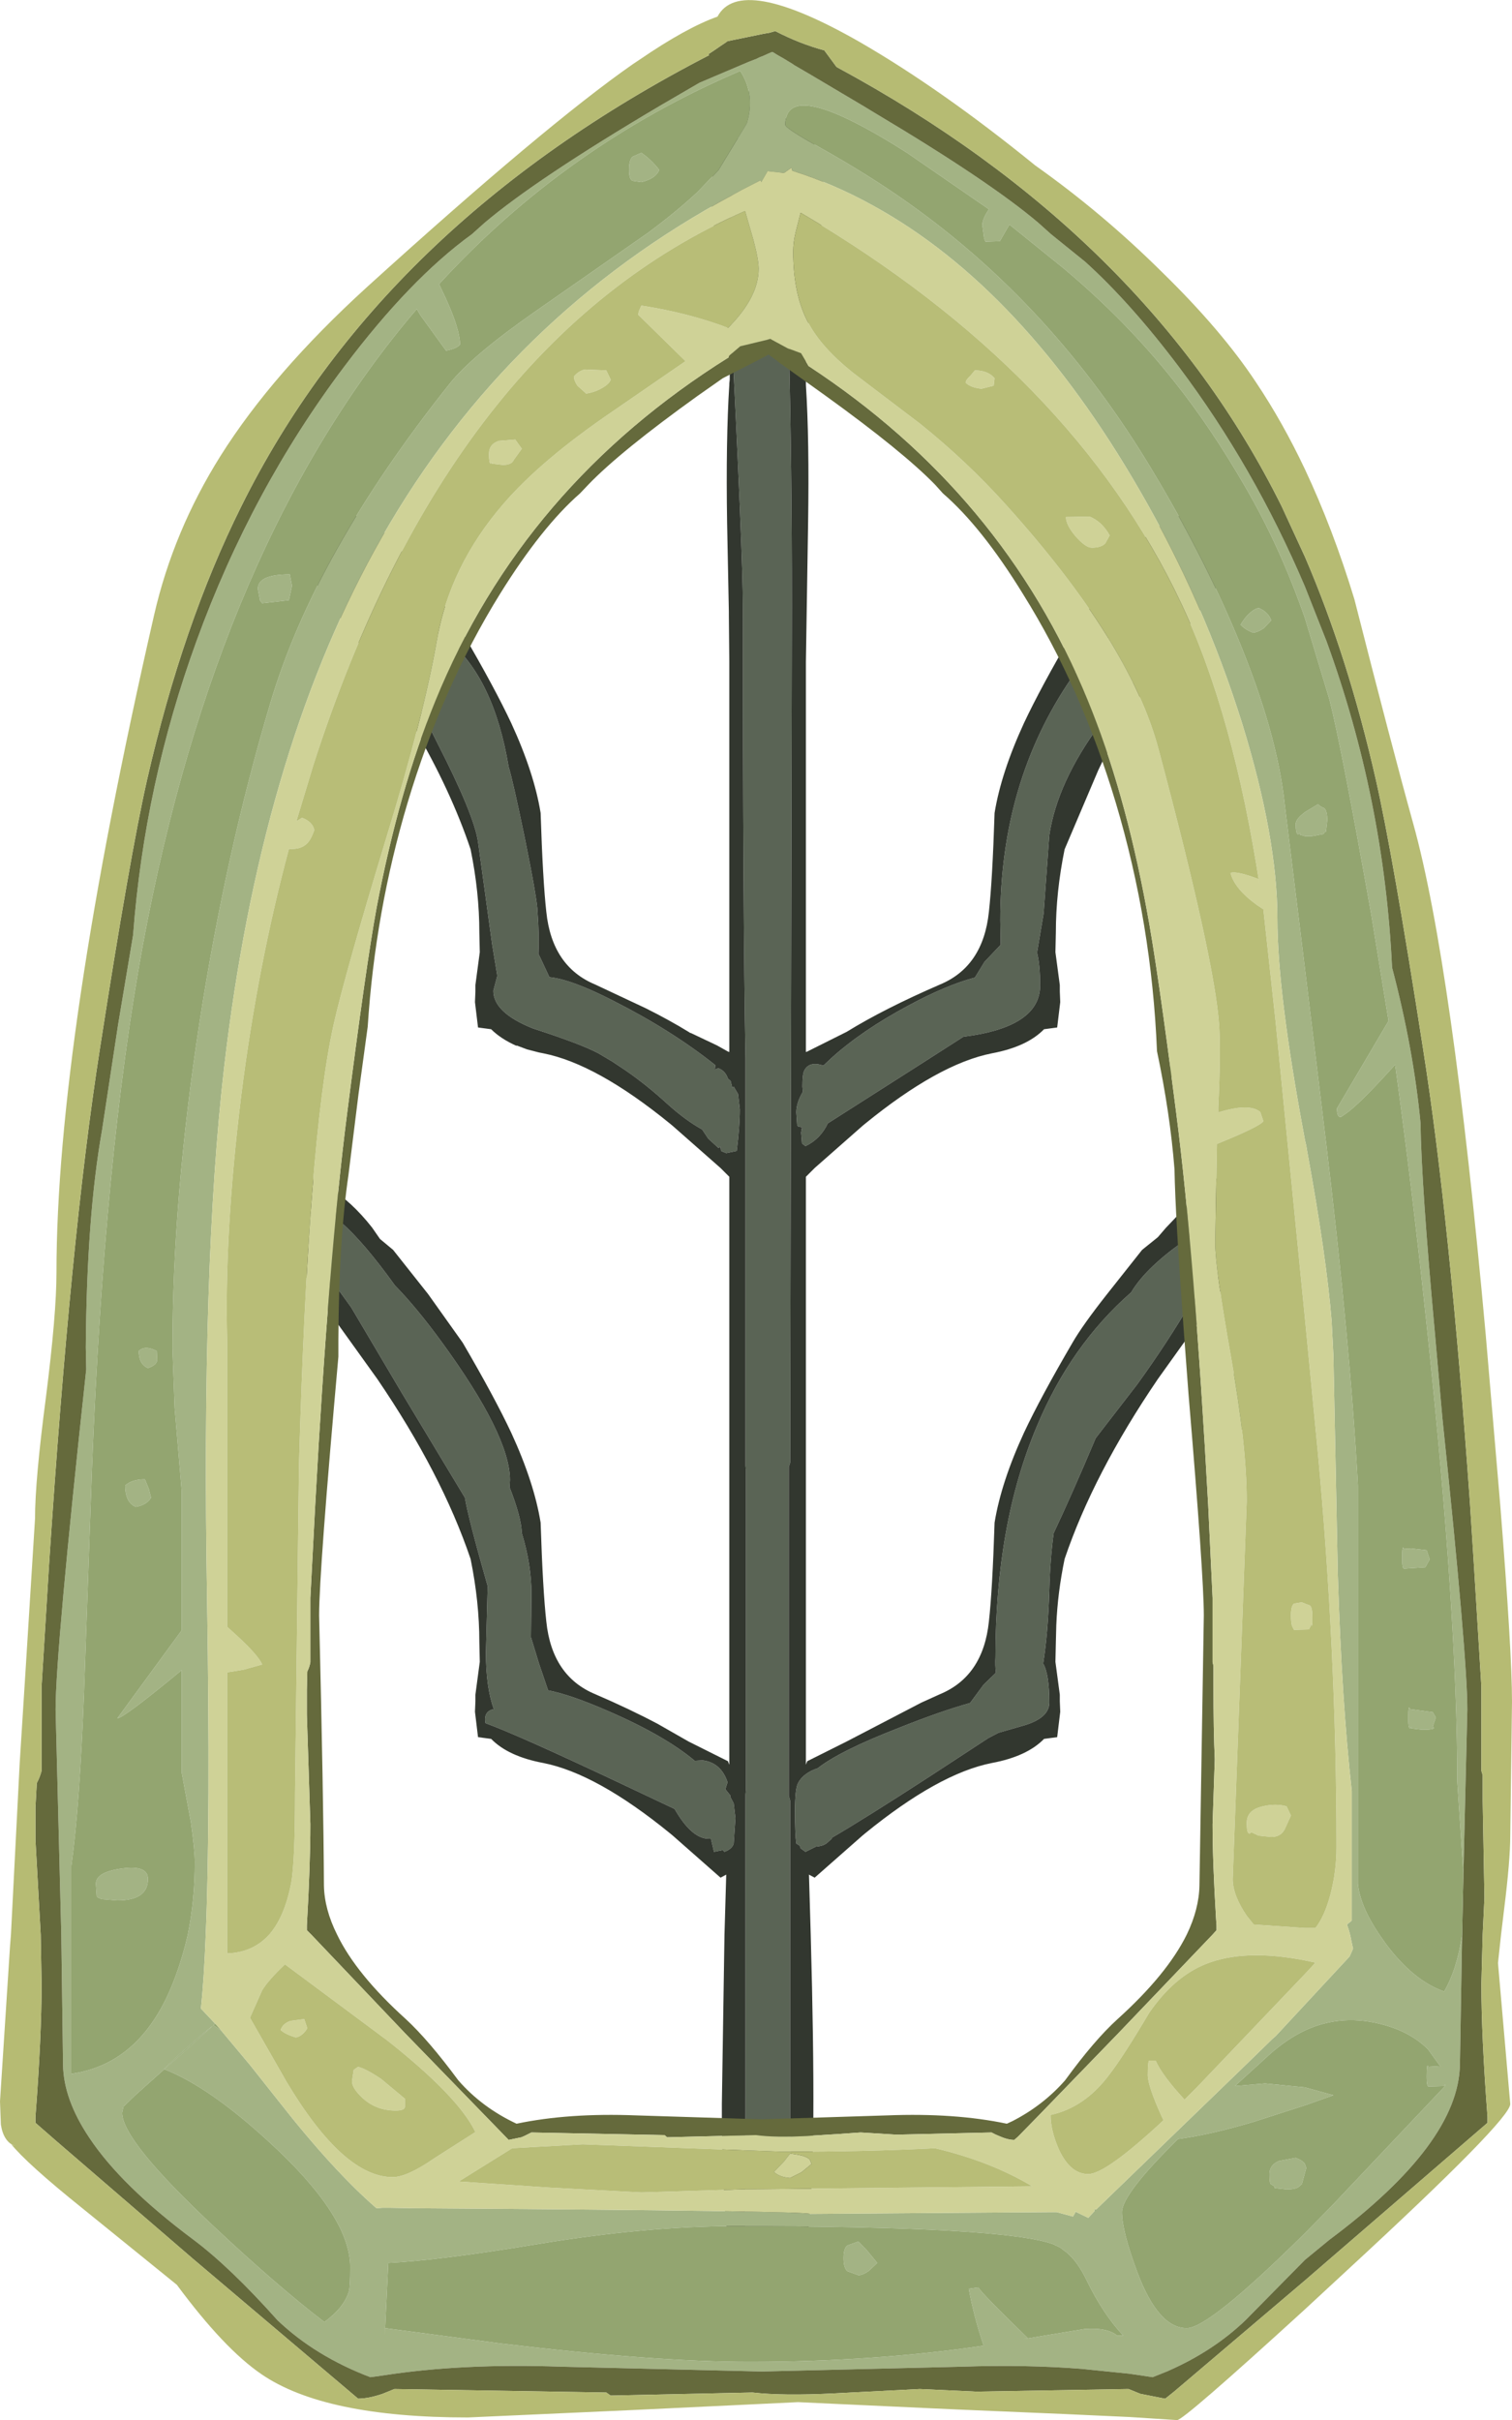 <?xml version="1.0" encoding="UTF-8" standalone="no"?>
<svg xmlns:ffdec="https://www.free-decompiler.com/flash" xmlns:xlink="http://www.w3.org/1999/xlink" ffdec:objectType="shape" height="276.4px" width="172.7px" xmlns="http://www.w3.org/2000/svg">
  <g transform="matrix(1.0, 0.0, 0.0, 1.0, 86.95, 273.95)">
    <path d="M-2.35 -260.0 Q-1.3 -265.45 0.7 -266.85 1.3 -264.95 1.75 -260.7 2.7 -252.25 3.15 -234.55 3.5 -220.85 3.5 -204.75 L3.3 -106.9 3.15 -106.4 3.15 -68.85 3.3 -68.3 3.3 -18.1 2.7 -15.2 Q2.25 -13.7 0.7 -13.7 -1.8 -13.7 -1.8 -17.75 L-1.8 -69.0 -1.75 -69.55 -1.75 -106.05 -1.8 -106.55 -1.8 -153.0 Q-2.1 -170.0 -2.1 -204.65 -2.1 -210.65 -3.5 -238.3 -3.75 -252.75 -2.35 -260.0 M53.95 -134.9 Q54.25 -134.6 54.25 -133.7 L55.1 -134.05 55.3 -133.7 55.45 -132.45 Q55.45 -132.0 54.0 -130.35 L53.3 -129.65 49.1 -125.25 Q46.45 -120.7 42.95 -115.85 L38.2 -109.7 Q35.5 -103.3 33.4 -98.85 33.0 -95.95 32.9 -92.2 32.75 -87.4 32.2 -83.95 32.9 -82.75 32.9 -79.5 32.9 -77.65 29.7 -76.8 L27.1 -76.05 25.95 -75.45 19.3 -71.1 Q11.9 -66.3 8.05 -64.05 L8.05 -63.95 7.55 -63.5 Q7.1 -63.1 6.25 -63.05 L5.05 -62.45 4.5 -62.85 4.4 -63.15 4.0 -63.4 Q3.85 -64.45 3.85 -67.1 3.85 -69.65 4.2 -70.3 4.8 -71.45 6.45 -72.0 9.0 -74.0 15.7 -76.6 20.45 -78.5 23.85 -79.45 L25.4 -81.55 26.8 -82.9 Q26.7 -83.75 26.75 -84.7 26.75 -99.9 31.5 -111.1 35.35 -120.3 42.25 -126.35 43.2 -127.95 45.0 -129.6 46.95 -131.4 49.5 -133.0 51.5 -134.75 52.85 -135.25 L53.85 -134.95 53.95 -134.9 M-52.1 -131.9 L-52.55 -132.65 -52.5 -133.65 -52.25 -133.9 -52.2 -134.05 -51.8 -134.0 Q-51.55 -137.45 -48.0 -134.35 -45.4 -132.1 -41.85 -127.15 -39.4 -124.65 -36.55 -120.75 -28.7 -110.0 -28.7 -104.9 L-28.75 -104.1 Q-27.4 -100.65 -27.35 -98.85 -26.25 -95.25 -26.25 -91.95 L-26.3 -86.95 -25.4 -84.0 -24.35 -80.9 Q-21.8 -80.4 -17.65 -78.6 -11.05 -75.75 -7.6 -72.85 L-6.7 -72.9 Q-4.6 -72.65 -3.85 -70.4 L-4.1 -69.6 -3.5 -68.85 -3.55 -68.75 -3.15 -68.0 -2.95 -66.3 -3.15 -63.4 Q-3.3 -62.8 -4.2 -62.45 L-4.4 -62.65 -5.4 -62.45 -5.75 -63.95 -6.0 -63.95 Q-7.95 -63.95 -9.9 -67.35 L-16.35 -70.4 Q-27.8 -75.8 -31.5 -77.15 -31.75 -78.5 -30.55 -78.75 -31.45 -81.25 -31.45 -85.2 L-31.25 -92.8 Q-33.45 -100.5 -33.85 -102.9 L-41.05 -114.85 -46.85 -124.65 -52.1 -131.9 M32.9 -178.55 L32.25 -169.6 31.5 -165.15 Q31.85 -163.75 31.85 -161.4 31.85 -156.65 23.15 -155.55 L23.1 -155.55 18.5 -152.6 7.6 -145.65 Q6.75 -143.85 5.05 -143.05 L4.65 -143.35 4.55 -144.6 4.65 -145.2 4.2 -145.3 4.1 -145.45 4.0 -146.9 Q4.0 -148.0 4.75 -149.25 L4.7 -149.85 Q4.7 -151.25 4.9 -151.65 5.45 -152.8 7.1 -152.25 L8.0 -153.1 Q11.55 -156.3 16.8 -159.1 21.15 -161.45 24.4 -162.3 L25.5 -164.1 27.35 -166.05 27.3 -168.85 Q27.3 -184.6 35.4 -196.45 38.55 -201.1 40.95 -201.6 43.45 -202.1 43.45 -197.4 L38.7 -191.25 Q33.8 -184.6 32.9 -178.55 M-35.85 -200.9 Q-30.55 -196.55 -28.85 -186.35 -28.4 -184.95 -27.0 -178.2 -25.55 -171.05 -25.55 -169.75 -25.35 -167.15 -25.45 -165.0 L-25.25 -164.6 -24.2 -162.35 Q-21.65 -162.1 -16.8 -159.6 -10.2 -156.25 -5.25 -152.3 L-5.3 -151.8 -4.9 -151.95 Q-4.1 -151.65 -3.8 -150.75 L-3.5 -150.5 -3.3 -149.7 -3.15 -149.85 -2.65 -149.0 -2.45 -147.25 Q-2.45 -145.3 -2.8 -142.5 L-4.0 -142.25 -4.6 -142.5 -4.65 -142.95 -4.9 -142.85 -6.05 -143.9 -6.75 -144.95 Q-8.65 -146.0 -10.7 -147.85 -13.1 -150.05 -15.5 -151.7 L-17.0 -152.7 -18.6 -153.65 Q-20.55 -154.7 -26.1 -156.5 -30.6 -158.3 -30.6 -160.8 L-30.15 -162.5 -30.75 -166.15 -32.35 -177.8 Q-32.8 -180.9 -37.0 -189.1 L-41.1 -197.3 Q-41.1 -200.95 -39.5 -201.85 -38.05 -202.65 -35.85 -200.9" fill="#5a6455" fill-rule="evenodd" stroke="none"/>
    <path d="M1.75 -260.7 L2.95 -260.4 Q7.75 -258.7 7.05 -249.2 5.35 -238.8 5.1 -233.3 L5.1 -230.0 Q5.5 -223.7 5.35 -214.2 L5.1 -198.35 5.1 -153.8 5.25 -153.85 9.75 -156.1 Q14.05 -158.75 20.4 -161.5 25.35 -163.55 26.0 -169.8 26.4 -173.35 26.65 -181.1 27.4 -185.7 30.0 -191.35 31.9 -195.4 35.55 -201.65 L36.9 -203.7 39.5 -207.2 43.5 -212.25 Q48.25 -216.55 51.45 -215.0 54.0 -213.75 54.0 -210.7 54.0 -209.65 51.4 -206.0 L45.3 -197.5 Q41.75 -192.3 39.2 -187.35 L39.15 -187.35 38.5 -186.0 34.65 -176.95 Q33.65 -172.05 33.65 -167.45 L33.6 -165.2 34.1 -161.45 34.1 -160.7 34.15 -159.5 33.8 -156.6 32.3 -156.4 Q30.35 -154.4 26.35 -153.65 20.25 -152.45 11.85 -145.6 L11.55 -145.35 6.1 -140.55 5.1 -139.55 5.1 -72.4 5.25 -72.8 9.75 -75.05 18.3 -79.5 20.4 -80.45 Q25.35 -82.5 26.0 -88.75 26.4 -92.3 26.65 -100.05 27.4 -104.65 30.0 -110.3 31.9 -114.35 35.55 -120.6 36.7 -122.6 39.5 -126.15 L43.5 -131.2 45.3 -132.65 46.2 -133.7 49.05 -136.7 Q53.0 -140.65 55.1 -140.85 L55.45 -140.65 Q55.8 -140.5 55.8 -139.45 L55.25 -138.55 55.3 -137.9 Q55.3 -136.6 53.95 -134.9 L53.85 -134.95 52.85 -135.25 Q51.5 -134.75 49.5 -133.0 46.95 -131.4 45.0 -129.6 43.2 -127.95 42.25 -126.35 35.35 -120.3 31.5 -111.1 26.75 -99.9 26.75 -84.7 26.7 -83.75 26.8 -82.9 L25.4 -81.55 23.85 -79.45 Q20.45 -78.5 15.7 -76.6 9.0 -74.0 6.45 -72.0 4.8 -71.45 4.2 -70.3 3.85 -69.65 3.85 -67.1 3.85 -64.45 4.0 -63.4 L4.4 -63.15 4.5 -62.85 5.05 -62.45 6.25 -63.05 Q7.1 -63.1 7.55 -63.5 L8.05 -63.95 8.05 -64.05 Q11.9 -66.3 19.3 -71.1 L25.95 -75.45 27.1 -76.05 29.7 -76.8 Q32.9 -77.65 32.9 -79.5 32.9 -82.75 32.2 -83.95 32.75 -87.4 32.9 -92.2 33.0 -95.95 33.4 -98.85 35.5 -103.3 38.2 -109.7 L42.95 -115.85 Q46.45 -120.7 49.1 -125.25 L53.3 -129.65 54.0 -130.35 54.0 -129.65 Q54.0 -128.6 51.4 -124.95 L50.45 -123.65 45.3 -116.45 Q37.95 -105.65 34.65 -95.9 33.85 -92.05 33.7 -88.35 L33.65 -86.4 33.6 -84.15 34.1 -80.4 34.1 -79.65 34.15 -78.45 33.8 -75.55 32.3 -75.35 Q30.35 -73.35 26.35 -72.6 20.25 -71.4 11.85 -64.55 L11.55 -64.3 6.1 -59.5 5.45 -59.85 5.65 -53.0 Q6.0 -40.35 5.95 -32.15 L5.95 -31.5 5.85 -26.55 Q5.2 -8.05 1.0 -7.5 L0.7 -7.5 Q-4.35 -7.5 -4.5 -32.15 L-4.5 -33.65 -4.2 -53.0 -4.0 -59.85 -4.65 -59.5 -10.1 -64.3 -10.4 -64.55 Q-18.8 -71.4 -24.9 -72.6 -28.9 -73.35 -30.85 -75.35 L-32.35 -75.55 -32.7 -78.45 -32.65 -79.65 -32.65 -80.4 -32.15 -84.15 -32.2 -86.4 Q-32.2 -91.0 -33.2 -95.9 -36.5 -105.65 -43.85 -116.45 L-49.95 -124.95 -50.45 -125.7 Q-52.55 -128.7 -52.55 -129.65 -52.55 -130.95 -52.1 -131.9 L-46.85 -124.65 -41.05 -114.85 -33.85 -102.9 Q-33.45 -100.5 -31.25 -92.8 L-31.45 -85.2 Q-31.45 -81.25 -30.55 -78.75 -31.75 -78.5 -31.5 -77.15 -27.8 -75.8 -16.35 -70.4 L-9.9 -67.35 Q-7.95 -63.95 -6.0 -63.95 L-5.75 -63.95 -5.4 -62.45 -4.4 -62.65 -4.2 -62.45 Q-3.3 -62.8 -3.15 -63.4 L-2.95 -66.3 -3.15 -68.0 -3.55 -68.75 -3.5 -68.85 -4.1 -69.6 -3.85 -70.4 Q-4.6 -72.65 -6.7 -72.9 L-7.6 -72.85 Q-11.05 -75.75 -17.65 -78.6 -21.8 -80.4 -24.35 -80.9 L-25.4 -84.0 -26.3 -86.95 -26.25 -91.95 Q-26.25 -95.25 -27.35 -98.85 -27.4 -100.65 -28.75 -104.1 L-28.7 -104.9 Q-28.7 -110.0 -36.55 -120.75 -39.4 -124.65 -41.85 -127.15 -45.4 -132.1 -48.0 -134.35 -51.55 -137.45 -51.8 -134.0 L-52.2 -134.05 -52.25 -133.9 Q-54.75 -137.05 -55.65 -139.35 L-53.85 -138.8 -53.6 -140.15 Q-51.45 -139.65 -49.5 -138.4 -46.8 -136.75 -44.45 -133.75 L-43.55 -132.45 -42.05 -131.2 -38.05 -126.15 -34.1 -120.6 Q-30.45 -114.35 -28.55 -110.3 -25.95 -104.65 -25.2 -100.05 -24.95 -92.3 -24.55 -88.75 -23.9 -82.5 -18.95 -80.45 -15.0 -78.75 -11.8 -77.05 L-8.3 -75.05 -3.8 -72.8 -3.75 -72.65 -3.65 -72.4 -3.65 -139.55 -4.65 -140.55 -10.1 -145.35 -10.4 -145.6 Q-18.8 -152.45 -24.9 -153.65 L-25.15 -153.7 -25.4 -153.75 -26.75 -154.1 -27.95 -154.55 -27.95 -154.5 Q-29.75 -155.3 -30.85 -156.4 L-32.35 -156.6 -32.7 -159.5 -32.65 -160.7 -32.65 -161.45 -32.15 -165.2 -32.2 -167.45 Q-32.2 -172.05 -33.2 -176.95 -35.45 -183.65 -39.65 -190.85 L-43.85 -197.5 -49.95 -206.0 Q-52.55 -209.65 -52.55 -210.7 -52.55 -213.75 -50.0 -215.0 -46.8 -216.55 -42.05 -212.25 L-38.05 -207.2 Q-35.7 -204.25 -34.5 -202.35 L-34.1 -201.65 Q-30.45 -195.4 -28.55 -191.35 -25.95 -185.7 -25.2 -181.1 -24.95 -173.35 -24.55 -169.8 -23.9 -163.55 -18.95 -161.5 L-13.2 -158.8 Q-10.5 -157.45 -8.3 -156.1 L-8.15 -156.0 -8.0 -155.95 -5.05 -154.55 -3.8 -153.85 -3.65 -153.8 -3.65 -198.35 -3.7 -203.75 -3.7 -204.1 -3.9 -214.2 Q-4.05 -223.7 -3.65 -230.0 L-3.65 -230.15 -3.6 -230.6 -3.6 -232.1 -3.6 -232.15 Q-3.7 -237.7 -5.6 -249.2 -6.25 -257.8 -2.35 -260.0 -3.75 -252.75 -3.5 -238.3 -2.1 -210.65 -2.1 -204.65 -2.1 -170.0 -1.8 -153.0 L-1.8 -106.55 -1.75 -106.05 -1.75 -69.55 -1.8 -69.0 -1.8 -17.75 Q-1.8 -13.7 0.7 -13.7 2.25 -13.7 2.7 -15.2 L3.3 -18.1 3.3 -68.3 3.15 -68.85 3.15 -106.4 3.3 -106.9 3.5 -204.75 Q3.5 -220.85 3.15 -234.55 2.7 -252.25 1.75 -260.7 M32.9 -178.55 Q33.8 -184.6 38.7 -191.25 L43.45 -197.4 Q43.45 -202.1 40.95 -201.6 38.55 -201.1 35.4 -196.45 27.3 -184.6 27.3 -168.85 L27.35 -166.05 25.5 -164.1 24.4 -162.3 Q21.15 -161.45 16.8 -159.1 11.55 -156.3 8.0 -153.1 L7.1 -152.25 Q5.45 -152.8 4.9 -151.65 4.7 -151.25 4.7 -149.85 L4.75 -149.25 Q4.0 -148.0 4.0 -146.9 L4.1 -145.45 4.2 -145.3 4.65 -145.2 4.55 -144.6 4.65 -143.35 5.05 -143.05 Q6.75 -143.85 7.6 -145.65 L18.5 -152.6 23.1 -155.55 23.15 -155.55 Q31.85 -156.65 31.85 -161.4 31.85 -163.75 31.5 -165.15 L32.25 -169.6 32.9 -178.55 M-35.85 -200.9 Q-38.05 -202.65 -39.5 -201.85 -41.1 -200.95 -41.1 -197.3 L-37.0 -189.1 Q-32.8 -180.9 -32.35 -177.8 L-30.75 -166.15 -30.15 -162.5 -30.6 -160.8 Q-30.6 -158.3 -26.1 -156.5 -20.55 -154.7 -18.6 -153.65 L-17.0 -152.7 -15.5 -151.7 Q-13.1 -150.05 -10.7 -147.85 -8.65 -146.0 -6.75 -144.95 L-6.05 -143.9 -4.9 -142.85 -4.65 -142.95 -4.6 -142.5 -4.0 -142.25 -2.8 -142.5 Q-2.45 -145.3 -2.45 -147.25 L-2.65 -149.0 -3.15 -149.85 -3.3 -149.7 -3.5 -150.5 -3.8 -150.75 Q-4.1 -151.65 -4.9 -151.95 L-5.3 -151.8 -5.25 -152.3 Q-10.2 -156.25 -16.8 -159.6 -21.65 -162.1 -24.2 -162.35 L-25.25 -164.6 -25.45 -165.0 Q-25.35 -167.15 -25.55 -169.75 -25.55 -171.05 -27.0 -178.2 -28.4 -184.95 -28.85 -186.35 -30.55 -196.55 -35.85 -200.9" fill="#32372f" fill-rule="evenodd" stroke="none"/>
    <path d="M47.0 -160.45 L48.45 -151.1 47.1 -150.95 46.7 -150.9 46.7 -158.9 47.0 -160.45 M54.15 -110.15 Q53.15 -111.5 51.45 -112.35 53.0 -115.45 55.85 -120.2 56.5 -118.15 56.5 -114.95 56.5 -112.8 56.3 -112.3 55.85 -111.25 54.15 -110.15" fill="#658161" fill-rule="evenodd" stroke="none"/>
    <path d="M80.05 -53.0 L79.85 -40.9 79.8 -38.15 Q79.65 -29.15 64.9 -18.15 L62.1 -15.85 55.3 -8.95 Q51.65 -5.45 46.55 -3.2 L46.45 -3.15 46.2 -3.05 44.7 -2.45 43.05 -2.7 42.0 -2.85 36.6 -3.4 Q30.25 -3.9 22.9 -3.65 L0.05 -3.1 -22.85 -3.65 Q-34.25 -4.05 -43.2 -2.65 L-44.65 -2.45 Q-50.95 -4.85 -55.25 -8.95 -60.65 -15.0 -64.85 -18.15 -73.1 -24.3 -76.75 -29.8 -79.7 -34.2 -79.75 -38.15 L-79.95 -53.0 -80.6 -78.7 Q-80.6 -85.3 -77.1 -117.55 L-77.15 -120.05 Q-77.05 -135.0 -75.3 -144.85 L-73.45 -157.0 -71.75 -167.15 Q-70.45 -184.4 -64.5 -200.75 -58.2 -218.05 -47.65 -232.05 -40.1 -242.1 -33.05 -247.2 L-31.6 -248.5 Q-25.7 -253.5 -11.6 -261.85 L-7.05 -264.5 -1.4 -266.9 -0.5 -267.25 Q-0.25 -267.4 0.05 -267.5 L0.3 -267.6 0.85 -267.85 1.2 -268.0 1.3 -268.0 1.4 -267.95 Q1.85 -267.65 2.5 -267.3 L3.65 -266.6 3.7 -266.55 5.75 -265.35 11.65 -261.85 13.05 -261.0 Q26.05 -253.25 31.65 -248.5 L33.1 -247.2 37.0 -244.05 Q42.2 -239.35 47.7 -232.05 56.3 -220.6 62.1 -206.95 L64.55 -200.75 Q71.15 -182.65 72.05 -163.45 74.5 -154.15 75.3 -145.7 75.4 -138.55 76.95 -121.65 L77.8 -112.0 Q80.65 -84.7 80.65 -78.7 L80.2 -60.0 79.5 -70.45 Q79.5 -89.65 76.1 -121.7 74.3 -138.7 72.4 -152.35 68.25 -147.75 66.75 -146.75 L66.25 -146.4 Q65.75 -146.25 65.75 -147.35 L71.65 -157.35 69.7 -169.35 Q66.3 -188.55 64.9 -194.05 L62.1 -203.35 Q59.25 -211.55 55.25 -218.4 51.35 -225.15 47.2 -230.35 41.75 -237.25 34.6 -243.25 L28.35 -248.3 28.2 -248.05 27.25 -246.4 25.6 -246.35 25.45 -246.75 25.25 -248.25 Q25.25 -248.7 25.6 -249.4 L26.0 -250.05 16.65 -256.5 Q2.75 -265.35 2.75 -259.7 2.75 -259.3 6.7 -257.1 12.4 -253.9 16.75 -250.8 33.3 -239.1 44.5 -220.5 50.45 -210.65 54.4 -201.15 58.95 -190.2 59.8 -182.0 L62.1 -163.3 64.55 -143.15 Q67.3 -120.1 68.15 -104.3 L68.15 -58.8 Q68.4 -56.25 70.6 -53.0 L71.3 -52.0 Q74.45 -47.75 78.0 -46.5 79.5 -49.1 80.05 -53.0 M-61.65 -42.0 L-58.35 -38.05 -55.1 -33.95 Q-48.95 -26.1 -43.95 -21.75 L-43.25 -21.8 -42.5 -21.8 -39.6 -21.75 Q5.05 -21.45 5.55 -21.1 L32.75 -21.3 33.75 -21.3 35.6 -20.8 35.9 -21.3 35.8 -21.4 37.35 -20.65 38.05 -21.4 38.1 -21.65 38.25 -21.6 54.7 -37.5 58.4 -41.1 58.75 -41.4 67.2 -50.5 67.6 -51.4 67.55 -51.6 67.45 -52.05 67.3 -52.8 67.25 -53.0 67.15 -53.4 66.9 -54.15 67.45 -54.6 67.45 -69.4 Q66.3 -79.65 65.85 -94.2 L65.35 -119.1 65.15 -123.05 Q64.55 -130.5 62.35 -142.5 L62.25 -143.1 62.1 -143.75 62.0 -144.3 Q58.95 -160.65 58.95 -169.05 58.95 -178.25 54.95 -191.25 50.6 -205.2 43.25 -217.9 29.9 -241.05 12.8 -250.45 8.3 -252.95 3.55 -254.45 L3.45 -254.8 2.6 -254.2 0.75 -254.4 0.75 -254.45 0.35 -253.75 0.0 -253.15 -0.05 -253.3 -0.1 -253.35 -2.15 -252.3 -4.8 -250.85 Q-30.1 -236.7 -44.2 -211.05 -57.25 -187.3 -61.35 -152.05 -63.95 -129.6 -63.3 -91.45 -62.9 -66.15 -63.45 -53.0 -63.65 -47.85 -64.0 -44.55 L-62.35 -42.8 -62.4 -42.8 -71.5 -34.65 -72.85 -33.35 -73.0 -32.65 Q-73.0 -29.45 -62.4 -19.55 -55.2 -12.8 -49.9 -8.75 -47.65 -10.4 -47.1 -12.25 -46.95 -12.8 -46.95 -15.05 -46.95 -20.85 -56.25 -29.35 -63.1 -35.65 -68.25 -37.65 -63.65 -41.9 -62.55 -42.65 L-61.65 -42.0 M57.4 -202.2 Q56.65 -201.7 56.15 -201.7 55.25 -202.05 54.75 -202.6 55.3 -203.55 56.0 -204.1 56.5 -204.5 56.85 -204.5 57.9 -204.05 58.25 -203.1 L57.4 -202.2 M63.6 -182.1 Q63.8 -181.85 64.3 -181.65 64.65 -181.35 64.65 -180.25 L64.5 -178.95 64.35 -178.95 64.25 -178.7 62.9 -178.45 62.1 -178.45 61.55 -178.6 61.55 -178.8 61.3 -178.65 Q61.05 -178.75 61.05 -179.85 61.05 -180.4 62.05 -181.15 L62.1 -181.2 63.6 -182.1 M76.0 -96.9 L76.35 -95.85 75.85 -94.95 73.55 -94.8 73.4 -94.8 Q73.2 -94.85 73.2 -95.9 73.2 -97.65 73.4 -97.05 L74.25 -97.1 76.0 -96.9 M74.1 -78.75 L76.7 -78.4 77.05 -77.8 76.7 -76.75 Q77.25 -76.4 75.5 -76.4 L74.2 -76.55 74.25 -76.75 74.1 -76.55 Q73.9 -76.55 73.9 -77.65 73.9 -79.4 74.1 -78.75 M13.25 -15.5 L12.3 -14.6 Q11.6 -14.1 11.1 -14.1 L9.85 -14.55 Q9.4 -14.9 9.4 -16.05 9.4 -17.2 9.85 -17.5 L11.1 -17.95 12.1 -16.9 13.25 -15.5 M33.45 -17.6 Q27.95 -19.7 -3.1 -19.7 -13.25 -19.7 -25.85 -17.6 -36.75 -15.8 -42.6 -15.5 L-42.85 -10.3 -43.0 -7.25 -42.95 -8.05 -29.75 -6.3 Q-12.15 -4.2 -1.35 -4.2 12.75 -4.2 25.4 -6.05 24.3 -9.3 23.7 -12.55 L24.8 -12.7 Q25.15 -12.05 30.45 -6.9 L29.95 -6.8 36.9 -7.95 Q39.5 -8.15 40.65 -7.2 L41.35 -7.2 Q39.0 -9.7 37.1 -13.65 36.2 -15.5 35.05 -16.55 L35.0 -16.6 34.15 -17.25 33.85 -17.4 33.75 -17.45 33.6 -17.5 33.45 -17.6 M71.25 -42.65 Q66.4 -44.05 62.1 -42.05 60.0 -41.05 58.05 -39.3 L54.1 -35.7 57.55 -36.0 62.1 -35.55 65.35 -34.65 62.1 -33.5 56.2 -31.6 Q51.3 -30.15 47.6 -29.65 41.2 -23.35 41.2 -21.3 41.2 -19.15 42.95 -14.45 45.35 -8.05 48.6 -8.05 51.15 -8.05 62.1 -18.9 L65.1 -21.95 78.1 -35.7 78.1 -35.9 78.0 -35.7 76.2 -35.65 Q76.0 -35.7 76.0 -36.75 76.0 -38.5 76.2 -37.9 L77.0 -37.95 77.6 -37.9 76.15 -39.9 Q74.25 -41.8 71.25 -42.65 M62.1 -26.8 L62.25 -26.35 61.75 -24.5 61.4 -24.2 Q61.05 -23.9 60.0 -23.9 L58.65 -24.05 58.6 -24.25 58.2 -24.5 Q58.05 -24.6 58.05 -25.65 58.05 -26.7 59.15 -27.15 L61.05 -27.5 Q61.85 -27.2 62.1 -26.8 M-13.7 -253.15 L-14.7 -253.3 Q-15.1 -253.45 -15.1 -254.55 -15.1 -255.7 -14.7 -256.05 L-13.7 -256.5 Q-12.6 -255.75 -11.65 -254.55 -12.05 -253.55 -13.7 -253.15 M-4.9 -254.5 L-1.65 -259.85 Q-0.65 -263.15 -2.4 -265.85 -22.3 -257.35 -36.8 -241.5 L-36.0 -239.8 Q-34.45 -236.4 -34.4 -234.6 -34.75 -234.15 -36.0 -233.9 L-38.9 -237.9 -39.35 -238.65 Q-62.15 -211.95 -70.65 -165.95 -75.05 -142.0 -76.45 -106.15 L-77.35 -80.7 Q-77.85 -67.7 -78.8 -60.85 L-78.8 -37.1 Q-70.7 -38.25 -67.05 -47.85 -66.1 -50.35 -65.5 -53.0 -64.7 -56.95 -64.7 -61.25 -64.7 -62.65 -65.15 -65.85 L-66.2 -71.5 -66.2 -83.2 Q-72.85 -77.7 -73.55 -77.7 L-66.2 -87.75 -66.2 -103.7 -67.0 -113.15 -67.25 -119.9 Q-67.25 -137.15 -64.15 -157.25 -61.15 -176.6 -56.1 -193.55 -51.05 -210.7 -35.65 -230.05 -33.15 -233.25 -25.85 -238.35 L-12.95 -247.35 Q-9.65 -249.8 -7.3 -252.0 L-4.9 -254.5 M-53.85 -208.35 L-53.6 -207.05 -53.95 -205.4 -57.0 -205.05 -57.25 -205.35 -57.5 -206.7 Q-57.5 -208.35 -53.85 -208.35 M-69.0 -118.6 Q-69.05 -118.05 -70.05 -117.7 -71.1 -118.15 -71.1 -119.65 -70.4 -120.35 -69.05 -119.65 L-69.0 -118.6 M-72.65 -104.3 Q-71.85 -105.0 -70.4 -105.0 L-69.95 -103.9 -69.7 -102.9 Q-70.2 -102.05 -71.45 -101.85 -72.65 -102.35 -72.65 -104.3 M-75.35 -57.05 L-75.8 -57.25 -75.9 -57.35 -76.0 -58.8 Q-76.0 -60.15 -73.0 -60.55 -70.05 -60.95 -70.05 -59.35 -70.05 -56.9 -73.55 -56.9 L-75.35 -57.05" fill="#a3b384" fill-rule="evenodd" stroke="none"/>
    <path d="M80.2 -60.0 L80.65 -78.7 Q80.65 -84.7 77.8 -112.0 L76.95 -121.65 Q75.4 -138.55 75.3 -145.7 74.5 -154.15 72.05 -163.45 71.15 -182.65 64.55 -200.75 L62.1 -206.95 Q56.3 -220.6 47.7 -232.05 42.2 -239.35 37.0 -244.05 L33.1 -247.2 31.65 -248.5 Q26.05 -253.25 13.05 -261.0 L11.65 -261.85 5.75 -265.35 3.7 -266.55 3.65 -266.6 2.5 -267.3 Q1.85 -267.65 1.4 -267.95 L1.3 -268.0 1.2 -268.0 0.85 -267.85 0.3 -267.6 0.05 -267.5 Q-0.25 -267.4 -0.5 -267.25 L-1.4 -266.9 -7.05 -264.5 -11.6 -261.85 Q-25.7 -253.5 -31.6 -248.5 L-33.05 -247.2 Q-40.1 -242.1 -47.65 -232.05 -58.2 -218.05 -64.5 -200.75 -70.45 -184.4 -71.75 -167.15 L-73.45 -157.0 -75.3 -144.85 Q-77.05 -135.0 -77.15 -120.05 L-77.1 -117.55 Q-80.6 -85.3 -80.6 -78.7 L-79.95 -53.0 -79.75 -38.15 Q-79.7 -34.2 -76.75 -29.8 -73.1 -24.3 -64.85 -18.15 -60.65 -15.0 -55.25 -8.95 -50.95 -4.85 -44.65 -2.45 L-43.2 -2.65 Q-34.25 -4.05 -22.85 -3.65 L0.05 -3.1 22.9 -3.65 Q30.25 -3.9 36.6 -3.4 L42.0 -2.85 43.05 -2.7 44.7 -2.45 46.2 -3.05 46.45 -3.15 46.55 -3.2 Q51.65 -5.45 55.3 -8.95 L62.1 -15.85 64.9 -18.15 Q79.65 -29.15 79.8 -38.15 L79.85 -40.9 80.05 -53.0 80.2 -60.0 M7.2 -268.2 L8.6 -266.3 Q44.05 -247.15 59.45 -216.1 L62.1 -210.35 Q67.0 -199.0 70.2 -184.9 72.15 -176.3 75.6 -154.1 78.65 -134.75 80.95 -102.25 L81.4 -95.2 82.25 -81.35 82.25 -71.7 82.4 -71.2 82.4 -68.35 82.6 -57.2 82.4 -53.0 82.25 -47.35 Q82.25 -41.4 82.95 -32.2 L82.95 -31.5 65.05 -16.05 62.1 -13.5 47.15 -0.8 46.15 0.0 46.1 0.0 43.3 -0.55 41.95 -1.1 41.85 -1.1 24.6 -0.8 18.1 -1.1 8.35 -0.6 Q2.45 -0.3 -1.0 -0.7 L-17.2 -0.35 -17.7 -0.7 -41.9 -1.1 -43.25 -0.55 Q-44.85 0.0 -46.05 0.0 L-65.0 -16.05 -80.55 -29.45 -82.9 -31.5 -82.9 -32.2 Q-82.2 -41.4 -82.2 -47.35 L-82.3 -53.0 -82.9 -63.8 -82.9 -67.55 -82.75 -70.3 Q-82.4 -70.95 -82.2 -71.7 L-82.2 -81.35 -81.35 -95.2 Q-78.9 -132.7 -75.55 -154.1 -72.1 -176.3 -70.15 -184.9 -66.1 -202.65 -59.4 -216.1 -43.45 -248.3 -5.95 -267.65 L-6.05 -267.75 -5.3 -268.25 -4.65 -268.7 -4.05 -269.1 -3.85 -269.25 0.3 -270.1 0.9 -270.2 1.6 -270.4 Q4.4 -268.95 7.2 -268.2 M1.05 -235.25 L1.2 -235.15 3.05 -234.15 3.35 -234.05 4.55 -233.6 5.4 -232.15 Q27.65 -217.55 37.3 -193.95 41.5 -183.7 44.0 -170.2 45.25 -163.65 47.4 -146.8 49.5 -130.5 51.05 -102.0 L51.55 -91.45 51.55 -84.1 51.65 -83.7 51.65 -81.55 Q51.65 -76.25 51.8 -73.05 L51.55 -65.6 Q51.55 -61.3 51.95 -54.75 L52.0 -54.05 52.0 -53.5 51.55 -53.0 40.8 -41.75 31.65 -32.3 29.5 -30.1 29.3 -29.9 28.9 -29.55 Q28.15 -29.55 27.15 -30.0 26.65 -30.2 26.3 -30.4 L15.45 -30.15 11.35 -30.4 8.5 -30.2 8.45 -30.2 5.25 -30.0 Q1.55 -29.8 -0.6 -30.1 L-10.75 -29.85 -11.05 -30.1 -26.25 -30.4 -27.05 -30.0 -27.4 -29.85 -28.85 -29.55 -40.7 -41.75 -51.4 -53.0 -51.45 -53.05 -51.5 -53.1 -51.9 -53.5 -51.9 -54.05 Q-51.5 -61.05 -51.5 -65.6 L-51.9 -78.1 -51.9 -80.95 -51.85 -83.05 Q-51.6 -83.55 -51.5 -84.1 L-51.5 -91.45 -50.95 -102.0 Q-49.4 -130.5 -47.3 -146.8 -45.15 -163.65 -43.95 -170.2 -41.4 -183.7 -37.2 -193.95 -27.2 -218.45 -3.7 -233.15 L-3.75 -233.25 -2.4 -234.4 0.7 -235.15 0.85 -235.2 1.05 -235.25 M2.35 -232.35 L2.3 -232.35 1.6 -232.9 0.85 -233.45 0.8 -233.45 0.55 -233.3 -0.3 -232.85 -4.4 -230.75 -7.25 -228.75 Q-16.1 -222.4 -19.75 -218.6 L-20.7 -217.6 Q-25.1 -213.75 -29.85 -206.1 -36.45 -195.45 -40.4 -182.25 -44.1 -169.85 -44.95 -156.7 L-46.0 -149.0 -47.15 -139.75 Q-48.25 -132.25 -48.3 -120.9 L-48.3 -119.0 Q-50.5 -94.45 -50.5 -89.45 -50.0 -68.7 -49.95 -58.6 -49.9 -55.9 -48.45 -53.0 -46.25 -48.45 -40.6 -43.35 -38.0 -40.95 -34.6 -36.35 -31.9 -33.25 -27.95 -31.4 -22.0 -32.65 -14.3 -32.35 L0.05 -31.9 14.4 -32.35 Q22.1 -32.65 28.05 -31.4 L28.7 -31.7 Q32.2 -33.5 34.7 -36.35 38.05 -40.95 40.7 -43.35 46.35 -48.45 48.6 -53.0 50.0 -55.9 50.05 -58.6 L50.55 -89.45 Q50.55 -94.0 48.8 -114.75 L48.25 -122.1 Q47.3 -134.95 47.2 -140.4 46.7 -146.8 45.2 -153.9 44.6 -168.5 40.5 -182.25 36.55 -195.45 29.9 -206.1 25.2 -213.75 20.75 -217.6 L19.85 -218.6 Q16.15 -222.4 7.35 -228.75 L3.65 -231.4 2.6 -232.15 2.35 -232.35" fill="#656a3c" fill-rule="evenodd" stroke="none"/>
    <path d="M7.2 -268.2 Q4.4 -268.95 1.6 -270.4 L0.9 -270.2 0.3 -270.1 -3.85 -269.25 -4.05 -269.1 -4.65 -268.7 -5.3 -268.25 -6.05 -267.75 -5.95 -267.65 Q-43.45 -248.3 -59.4 -216.1 -66.1 -202.65 -70.15 -184.9 -72.1 -176.3 -75.55 -154.1 -78.9 -132.7 -81.35 -95.2 L-82.2 -81.35 -82.2 -71.7 Q-82.4 -70.95 -82.75 -70.3 L-82.9 -67.55 -82.9 -63.8 -82.3 -53.0 -82.2 -47.35 Q-82.2 -41.4 -82.9 -32.2 L-82.9 -31.5 -80.55 -29.45 -65.0 -16.05 -46.05 0.0 Q-44.85 0.0 -43.25 -0.55 L-41.9 -1.1 -17.7 -0.7 -17.2 -0.35 -1.0 -0.7 Q2.45 -0.3 8.35 -0.6 L18.1 -1.1 24.6 -0.8 41.85 -1.1 41.95 -1.1 43.3 -0.55 46.1 0.0 46.15 0.0 47.15 -0.8 62.1 -13.5 65.05 -16.05 82.95 -31.5 82.95 -32.2 Q82.25 -41.4 82.25 -47.35 L82.4 -53.0 82.6 -57.2 82.4 -68.35 82.4 -71.2 82.25 -71.7 82.25 -81.35 81.4 -95.2 80.95 -102.25 Q78.65 -134.75 75.6 -154.1 72.15 -176.3 70.2 -184.9 67.0 -199.0 62.1 -210.35 L59.45 -216.1 Q44.05 -247.15 8.6 -266.3 L7.2 -268.2 M31.3 -255.05 Q39.0 -249.6 45.85 -242.8 52.6 -236.2 56.5 -230.3 59.55 -225.75 62.1 -220.35 65.3 -213.55 67.75 -205.5 72.05 -188.6 74.45 -179.95 78.9 -164.0 82.75 -121.5 L84.4 -102.15 Q85.75 -85.3 85.75 -79.6 L85.55 -64.3 Q85.55 -61.5 84.85 -55.9 L84.5 -53.0 84.15 -49.75 84.85 -41.7 85.55 -33.65 Q85.55 -31.85 66.85 -14.6 L62.1 -10.2 Q48.25 2.45 47.5 2.45 L42.1 2.1 34.45 1.75 22.65 1.25 19.35 1.1 4.2 0.4 -14.65 1.3 -33.5 2.15 Q-49.9 2.15 -57.1 -2.8 -61.35 -5.7 -66.75 -13.0 L-77.55 -21.75 Q-83.9 -26.85 -85.7 -29.1 L-85.25 -28.85 Q-86.55 -29.35 -86.85 -31.3 L-86.95 -33.95 -85.8 -51.75 -85.7 -53.0 -84.7 -72.6 -84.0 -83.65 -82.95 -100.5 Q-82.95 -104.9 -81.7 -114.4 -80.5 -123.85 -80.5 -128.6 -80.5 -155.0 -69.35 -203.7 -67.15 -213.3 -61.75 -221.9 -55.8 -231.35 -45.05 -241.15 -24.65 -259.65 -14.7 -266.6 L-13.95 -267.1 Q-8.55 -270.8 -5.0 -272.05 -2.4 -276.95 11.25 -269.15 20.6 -263.75 31.3 -255.05" fill="#b6bb73" fill-rule="evenodd" stroke="none"/>
    <path d="M-62.35 -42.8 L-64.0 -44.55 Q-63.65 -47.85 -63.45 -53.0 -62.9 -66.15 -63.3 -91.45 -63.95 -129.6 -61.35 -152.05 -57.25 -187.3 -44.2 -211.05 -30.1 -236.7 -4.8 -250.85 L-2.15 -252.3 -0.1 -253.35 -0.05 -253.3 0.0 -253.15 0.35 -253.75 0.75 -254.45 0.75 -254.4 2.6 -254.2 3.45 -254.8 3.55 -254.45 Q8.3 -252.95 12.8 -250.45 29.9 -241.05 43.25 -217.9 50.6 -205.2 54.95 -191.25 58.95 -178.25 58.95 -169.05 58.95 -160.65 62.0 -144.3 L62.1 -143.75 62.25 -143.1 62.35 -142.5 Q64.55 -130.5 65.15 -123.05 L65.35 -119.1 65.85 -94.2 Q66.3 -79.65 67.45 -69.4 L67.45 -54.6 66.9 -54.15 67.15 -53.4 67.25 -53.0 67.3 -52.8 67.45 -52.05 67.55 -51.6 67.6 -51.4 67.2 -50.5 58.75 -41.4 58.4 -41.1 54.7 -37.5 38.25 -21.6 38.1 -21.65 38.05 -21.4 37.35 -20.65 35.8 -21.4 35.9 -21.3 35.6 -20.8 33.75 -21.3 32.75 -21.3 5.55 -21.1 Q5.05 -21.45 -39.6 -21.75 L-42.5 -21.8 -43.25 -21.8 -43.95 -21.75 Q-48.95 -26.1 -55.1 -33.95 L-58.35 -38.05 -61.65 -42.0 -62.35 -42.8 M25.15 -229.55 Q23.85 -229.7 23.35 -230.25 23.35 -230.55 23.9 -231.05 L24.4 -231.65 Q25.9 -231.65 26.65 -230.75 L26.55 -229.9 25.15 -229.55 M3.65 -245.2 Q3.65 -240.2 5.45 -236.95 6.9 -234.25 10.45 -231.4 L18.15 -225.55 Q23.5 -221.25 27.95 -216.3 42.2 -200.5 45.4 -188.3 51.8 -164.3 52.3 -156.85 52.5 -153.8 52.2 -147.45 L52.2 -146.9 Q55.75 -148.0 57.0 -146.95 L57.35 -145.9 Q57.05 -145.4 53.5 -143.9 L52.05 -143.3 51.85 -132.05 Q51.85 -129.1 53.65 -119.0 55.45 -108.85 55.45 -102.5 L53.85 -59.35 Q53.85 -57.5 55.45 -55.15 L56.25 -54.15 62.1 -53.75 63.3 -53.75 Q64.35 -55.1 65.0 -57.55 65.7 -60.2 65.7 -63.0 65.7 -85.3 63.55 -108.3 L62.1 -123.35 58.75 -157.25 57.35 -170.1 56.6 -170.6 Q54.05 -172.45 53.6 -174.25 54.3 -174.5 56.8 -173.55 L56.95 -172.65 Q53.95 -192.35 48.0 -204.95 35.6 -231.35 4.5 -249.65 L3.95 -247.5 Q3.65 -246.3 3.65 -245.2 M1.05 -235.25 L0.85 -235.2 0.7 -235.15 -2.4 -234.4 -3.75 -233.25 -3.7 -233.15 Q-27.2 -218.45 -37.2 -193.95 -41.4 -183.7 -43.95 -170.2 -45.15 -163.65 -47.3 -146.8 -49.4 -130.5 -50.95 -102.0 L-51.5 -91.45 -51.5 -84.1 Q-51.6 -83.55 -51.85 -83.05 L-51.9 -80.95 -51.9 -78.1 -51.5 -65.6 Q-51.5 -61.05 -51.9 -54.05 L-51.9 -53.5 -51.5 -53.1 -51.45 -53.05 -51.4 -53.0 -40.7 -41.75 -28.85 -29.55 -27.4 -29.85 -27.05 -30.0 -26.25 -30.4 -11.05 -30.1 -10.75 -29.85 -0.6 -30.1 Q1.55 -29.8 5.25 -30.0 L8.45 -30.2 8.5 -30.2 11.35 -30.4 15.45 -30.15 26.3 -30.4 Q26.65 -30.2 27.15 -30.0 28.15 -29.55 28.9 -29.55 L29.3 -29.9 29.5 -30.1 31.65 -32.3 40.8 -41.75 51.55 -53.0 52.0 -53.5 52.0 -54.05 51.95 -54.75 Q51.55 -61.3 51.55 -65.6 L51.8 -73.05 Q51.65 -76.25 51.65 -81.55 L51.65 -83.7 51.55 -84.1 51.55 -91.45 51.05 -102.0 Q49.5 -130.5 47.4 -146.8 45.25 -163.65 44.0 -170.2 41.5 -183.7 37.3 -193.95 27.65 -217.55 5.4 -232.15 L4.55 -233.6 3.35 -234.05 3.05 -234.15 1.2 -235.15 1.05 -235.25 M39.8 -212.8 L39.3 -211.9 Q38.85 -211.4 37.75 -211.4 37.05 -211.4 35.9 -212.7 34.8 -214.0 34.8 -214.9 L37.5 -214.95 Q38.9 -214.4 39.8 -212.8 M62.95 -89.25 L62.95 -88.2 62.9 -88.5 62.55 -87.85 60.85 -87.8 60.7 -88.1 Q60.5 -88.4 60.5 -89.45 60.5 -90.55 60.85 -90.8 L61.75 -90.95 62.1 -90.8 62.65 -90.6 Q62.95 -90.4 62.95 -89.25 M60.0 -67.65 L60.5 -66.6 59.8 -65.05 Q59.35 -64.15 58.25 -64.15 L56.8 -64.3 55.95 -64.7 Q55.85 -64.5 55.7 -64.55 55.45 -64.65 55.45 -65.75 55.45 -67.25 57.3 -67.65 58.75 -68.0 60.0 -67.65 M62.1 -50.05 Q55.2 -51.4 50.8 -49.65 47.15 -48.2 44.3 -44.05 41.4 -39.15 39.75 -37.0 36.95 -33.25 33.05 -32.4 33.05 -30.6 34.0 -28.45 35.3 -25.65 37.35 -25.65 39.35 -25.65 45.95 -31.8 L45.7 -32.3 Q44.15 -35.75 44.15 -36.95 44.15 -38.7 44.35 -38.6 L45.05 -38.6 Q45.8 -36.9 48.35 -34.15 L49.75 -35.55 62.1 -48.5 63.3 -49.8 62.1 -50.05 M3.3 -28.0 L4.25 -27.85 Q5.25 -27.65 5.55 -27.3 L5.75 -26.8 4.6 -25.85 3.3 -25.2 Q2.05 -25.3 1.45 -25.9 L2.6 -27.1 3.3 -28.0 M2.5 -28.2 L-20.4 -29.05 -28.45 -28.6 -34.55 -24.8 -24.15 -24.1 -13.7 -23.55 -2.4 -23.9 30.95 -24.25 Q26.2 -27.1 19.85 -28.6 12.05 -28.2 2.5 -28.2 M-0.9 -246.55 L-1.85 -249.85 Q-35.55 -235.05 -51.15 -186.6 L-53.1 -180.15 -52.45 -180.55 Q-51.25 -180.1 -51.05 -179.15 -51.45 -178.0 -51.9 -177.6 -52.6 -176.9 -53.95 -177.0 -57.55 -163.55 -59.4 -148.8 -61.35 -133.0 -61.0 -120.7 L-61.0 -88.15 -59.9 -87.15 Q-57.5 -84.95 -57.0 -83.85 L-59.15 -83.25 -61.0 -82.95 -61.0 -50.85 Q-58.05 -50.95 -56.2 -53.0 -54.45 -55.0 -53.7 -58.85 -53.25 -61.2 -53.25 -69.25 L-52.8 -106.7 Q-51.75 -143.85 -48.85 -156.9 -47.55 -162.7 -42.8 -178.35 -38.55 -192.2 -37.05 -200.85 -35.55 -209.35 -29.45 -216.4 -25.15 -221.4 -17.0 -226.95 L-8.65 -232.7 -14.05 -238.0 -14.0 -238.35 -13.7 -239.05 Q-8.25 -238.2 -3.8 -236.5 -0.3 -240.0 -0.3 -243.25 -0.3 -244.3 -0.9 -246.55 M-20.0 -229.0 L-21.0 -229.9 Q-21.4 -230.5 -21.4 -230.95 -20.85 -231.6 -20.15 -231.75 L-17.7 -231.65 -17.2 -230.6 Q-17.3 -230.15 -18.15 -229.65 -19.0 -229.15 -20.0 -229.0 M-28.1 -223.75 L-27.35 -222.7 -28.25 -221.45 Q-28.5 -220.85 -29.5 -220.85 L-30.8 -221.0 -30.75 -221.2 -30.9 -221.0 Q-31.1 -221.0 -31.1 -222.1 -31.1 -223.25 -29.95 -223.6 L-28.1 -223.75 M-46.05 -37.9 Q-45.1 -37.65 -43.4 -36.5 L-40.7 -34.25 -40.7 -33.35 Q-40.7 -32.9 -41.75 -32.9 -43.95 -32.9 -45.5 -34.3 -46.75 -35.45 -46.75 -36.25 L-46.55 -37.55 -46.05 -37.9 M-54.9 -42.1 Q-54.65 -42.85 -53.75 -43.15 L-52.2 -43.35 -51.85 -42.3 Q-52.4 -41.4 -53.15 -41.25 -54.35 -41.6 -54.9 -42.1 M-58.4 -43.5 L-54.2 -36.15 Q-47.7 -25.3 -42.1 -25.3 -40.45 -25.3 -37.35 -27.45 L-32.65 -30.45 Q-34.6 -34.5 -42.7 -40.9 L-54.4 -49.6 Q-56.3 -47.8 -57.0 -46.65 L-58.4 -43.5" fill="#cfd297" fill-rule="evenodd" stroke="none"/>
    <path d="M80.05 -53.0 Q79.5 -49.1 78.0 -46.5 74.45 -47.75 71.3 -52.0 L70.6 -53.0 Q68.4 -56.25 68.15 -58.8 L68.15 -104.3 Q67.3 -120.1 64.55 -143.15 L62.1 -163.3 59.8 -182.0 Q58.95 -190.2 54.4 -201.15 50.45 -210.65 44.5 -220.5 33.3 -239.1 16.75 -250.8 12.4 -253.9 6.7 -257.1 2.75 -259.3 2.75 -259.7 2.75 -265.35 16.65 -256.5 L26.0 -250.05 25.6 -249.4 Q25.25 -248.7 25.25 -248.25 L25.45 -246.75 25.6 -246.35 27.25 -246.4 28.2 -248.05 28.35 -248.3 34.6 -243.25 Q41.75 -237.25 47.2 -230.35 51.35 -225.15 55.25 -218.4 59.25 -211.55 62.1 -203.35 L64.9 -194.05 Q66.3 -188.55 69.7 -169.35 L71.65 -157.35 65.75 -147.35 Q65.75 -146.25 66.25 -146.4 L66.75 -146.75 Q68.25 -147.75 72.4 -152.35 74.3 -138.7 76.1 -121.7 79.5 -89.65 79.5 -70.45 L80.2 -60.0 80.05 -53.0 M-62.35 -42.8 L-61.65 -42.0 -62.55 -42.65 Q-63.65 -41.9 -68.25 -37.65 -63.1 -35.65 -56.25 -29.35 -46.95 -20.85 -46.95 -15.05 -46.95 -12.8 -47.1 -12.25 -47.65 -10.4 -49.9 -8.75 -55.2 -12.8 -62.4 -19.55 -73.0 -29.45 -73.0 -32.65 L-72.85 -33.35 -71.5 -34.65 -62.4 -42.8 -62.35 -42.8 M76.0 -96.9 L74.25 -97.1 73.4 -97.05 Q73.2 -97.65 73.2 -95.9 73.2 -94.85 73.4 -94.8 L73.55 -94.8 75.85 -94.95 76.35 -95.85 76.0 -96.9 M63.6 -182.1 L62.1 -181.2 62.05 -181.15 Q61.05 -180.4 61.05 -179.85 61.05 -178.75 61.3 -178.65 L61.55 -178.8 61.55 -178.6 62.1 -178.45 62.9 -178.45 64.25 -178.7 64.35 -178.95 64.5 -178.95 64.65 -180.25 Q64.65 -181.35 64.3 -181.65 63.8 -181.85 63.6 -182.1 M57.4 -202.2 L58.25 -203.1 Q57.9 -204.05 56.85 -204.5 56.5 -204.5 56.0 -204.1 55.3 -203.55 54.75 -202.6 55.25 -202.05 56.15 -201.7 56.65 -201.7 57.4 -202.2 M74.1 -78.75 Q73.9 -79.4 73.9 -77.65 73.9 -76.55 74.1 -76.55 L74.25 -76.75 74.2 -76.55 75.5 -76.4 Q77.25 -76.4 76.7 -76.75 L77.05 -77.8 76.7 -78.4 74.1 -78.75 M-53.85 -208.35 Q-57.5 -208.35 -57.5 -206.7 L-57.25 -205.35 -57.0 -205.05 -53.95 -205.4 -53.6 -207.05 -53.85 -208.35 M-4.9 -254.5 L-7.3 -252.0 Q-9.65 -249.8 -12.95 -247.35 L-25.85 -238.35 Q-33.15 -233.25 -35.65 -230.05 -51.05 -210.7 -56.1 -193.55 -61.15 -176.6 -64.15 -157.25 -67.25 -137.15 -67.25 -119.9 L-67.0 -113.15 -66.2 -103.7 -66.2 -87.75 -73.55 -77.7 Q-72.85 -77.7 -66.2 -83.2 L-66.2 -71.5 -65.15 -65.85 Q-64.7 -62.65 -64.7 -61.25 -64.7 -56.95 -65.5 -53.0 -66.1 -50.35 -67.05 -47.85 -70.7 -38.25 -78.8 -37.1 L-78.8 -60.85 Q-77.85 -67.7 -77.35 -80.7 L-76.45 -106.15 Q-75.05 -142.0 -70.65 -165.95 -62.15 -211.95 -39.35 -238.65 L-38.9 -237.9 -36.0 -233.9 Q-34.75 -234.15 -34.4 -234.6 -34.45 -236.4 -36.0 -239.8 L-36.8 -241.5 Q-22.3 -257.35 -2.4 -265.85 -0.65 -263.15 -1.65 -259.85 L-4.9 -254.5 M-13.7 -253.15 Q-12.05 -253.55 -11.65 -254.55 -12.6 -255.75 -13.7 -256.5 L-14.7 -256.05 Q-15.1 -255.7 -15.1 -254.55 -15.1 -253.45 -14.7 -253.3 L-13.7 -253.15 M62.1 -26.8 Q61.85 -27.2 61.05 -27.5 L59.15 -27.15 Q58.05 -26.7 58.05 -25.65 58.05 -24.6 58.2 -24.5 L58.6 -24.25 58.65 -24.05 60.0 -23.9 Q61.05 -23.9 61.4 -24.2 L61.75 -24.5 62.25 -26.35 62.1 -26.8 M71.25 -42.65 Q74.25 -41.8 76.15 -39.9 L77.6 -37.9 77.0 -37.95 76.2 -37.9 Q76.0 -38.5 76.0 -36.75 76.0 -35.7 76.2 -35.65 L78.0 -35.7 78.1 -35.9 78.1 -35.7 65.1 -21.95 62.1 -18.9 Q51.15 -8.05 48.6 -8.05 45.35 -8.05 42.95 -14.45 41.2 -19.15 41.2 -21.3 41.2 -23.35 47.6 -29.65 51.3 -30.15 56.2 -31.6 L62.1 -33.5 65.35 -34.65 62.1 -35.55 57.55 -36.0 54.1 -35.7 58.05 -39.3 Q60.0 -41.05 62.1 -42.05 66.4 -44.05 71.25 -42.65 M33.45 -17.6 L33.6 -17.5 33.75 -17.45 33.85 -17.4 34.15 -17.25 35.0 -16.6 35.05 -16.55 Q36.2 -15.5 37.1 -13.65 39.0 -9.7 41.35 -7.2 L40.65 -7.2 Q39.5 -8.15 36.9 -7.95 L29.95 -6.8 30.45 -6.9 Q25.15 -12.05 24.8 -12.7 L23.7 -12.55 Q24.3 -9.3 25.4 -6.05 12.75 -4.2 -1.35 -4.2 -12.15 -4.2 -29.75 -6.3 L-42.95 -8.05 -43.0 -7.25 -42.85 -10.3 -42.6 -15.5 Q-36.75 -15.8 -25.85 -17.6 -13.25 -19.7 -3.1 -19.7 27.95 -19.7 33.45 -17.6 M13.25 -15.5 L12.1 -16.9 11.1 -17.95 9.85 -17.5 Q9.4 -17.2 9.4 -16.05 9.4 -14.9 9.85 -14.55 L11.1 -14.1 Q11.6 -14.1 12.3 -14.6 L13.25 -15.5 M-75.35 -57.05 L-73.55 -56.9 Q-70.05 -56.9 -70.05 -59.35 -70.05 -60.95 -73.0 -60.55 -76.0 -60.15 -76.0 -58.8 L-75.9 -57.35 -75.8 -57.25 -75.35 -57.05 M-72.65 -104.3 Q-72.65 -102.35 -71.45 -101.85 -70.2 -102.05 -69.7 -102.9 L-69.95 -103.9 -70.4 -105.0 Q-71.85 -105.0 -72.65 -104.3 M-69.0 -118.6 L-69.05 -119.65 Q-70.4 -120.35 -71.1 -119.65 -71.1 -118.15 -70.05 -117.7 -69.05 -118.05 -69.0 -118.6" fill="#93a570" fill-rule="evenodd" stroke="none"/>
    <path d="M3.65 -245.2 Q3.65 -246.3 3.95 -247.5 L4.5 -249.65 Q35.6 -231.35 48.0 -204.95 53.95 -192.35 56.95 -172.65 L56.8 -173.55 Q54.3 -174.5 53.6 -174.25 54.05 -172.45 56.6 -170.6 L57.35 -170.1 58.75 -157.25 62.1 -123.35 63.55 -108.3 Q65.7 -85.3 65.7 -63.0 65.7 -60.2 65.0 -57.55 64.35 -55.1 63.3 -53.75 L62.1 -53.75 56.25 -54.15 55.45 -55.15 Q53.85 -57.5 53.85 -59.35 L55.45 -102.5 Q55.45 -108.85 53.65 -119.0 51.85 -129.1 51.85 -132.05 L52.05 -143.3 53.5 -143.9 Q57.05 -145.4 57.35 -145.9 L57.0 -146.95 Q55.75 -148.0 52.2 -146.9 L52.2 -147.45 Q52.5 -153.8 52.3 -156.85 51.8 -164.3 45.4 -188.3 42.2 -200.5 27.95 -216.3 23.5 -221.25 18.15 -225.55 L10.45 -231.4 Q6.9 -234.25 5.45 -236.95 3.65 -240.2 3.65 -245.2 M25.15 -229.55 L26.55 -229.9 26.65 -230.75 Q25.9 -231.65 24.4 -231.65 L23.9 -231.05 Q23.35 -230.55 23.35 -230.25 23.85 -229.7 25.15 -229.55 M39.8 -212.8 Q38.9 -214.4 37.5 -214.95 L34.8 -214.9 Q34.8 -214.0 35.9 -212.7 37.05 -211.4 37.75 -211.4 38.85 -211.4 39.3 -211.9 L39.8 -212.8 M62.95 -89.25 Q62.95 -90.4 62.65 -90.6 L62.1 -90.8 61.75 -90.95 60.85 -90.8 Q60.5 -90.55 60.5 -89.45 60.5 -88.4 60.7 -88.1 L60.85 -87.8 62.55 -87.85 62.9 -88.5 62.95 -88.2 62.95 -89.25 M2.5 -28.2 Q12.05 -28.2 19.85 -28.6 26.2 -27.1 30.95 -24.25 L-2.4 -23.9 -13.7 -23.55 -24.15 -24.1 -34.55 -24.8 -28.45 -28.6 -20.4 -29.05 2.5 -28.2 M3.3 -28.0 L2.6 -27.1 1.45 -25.9 Q2.05 -25.3 3.3 -25.2 L4.6 -25.85 5.75 -26.8 5.55 -27.3 Q5.25 -27.65 4.25 -27.85 L3.3 -28.0 M62.1 -50.05 L63.3 -49.8 62.1 -48.5 49.75 -35.55 48.35 -34.15 Q45.8 -36.9 45.05 -38.6 L44.35 -38.6 Q44.15 -38.7 44.15 -36.95 44.15 -35.75 45.7 -32.3 L45.95 -31.8 Q39.35 -25.65 37.35 -25.65 35.3 -25.65 34.0 -28.45 33.05 -30.6 33.05 -32.4 36.95 -33.25 39.75 -37.0 41.4 -39.15 44.3 -44.05 47.15 -48.2 50.8 -49.65 55.2 -51.4 62.1 -50.05 M60.0 -67.65 Q58.75 -68.0 57.3 -67.65 55.45 -67.25 55.45 -65.75 55.45 -64.65 55.7 -64.55 55.85 -64.5 55.95 -64.7 L56.8 -64.3 58.25 -64.15 Q59.35 -64.15 59.8 -65.05 L60.5 -66.6 60.0 -67.65 M-28.1 -223.75 L-29.95 -223.6 Q-31.1 -223.25 -31.1 -222.1 -31.1 -221.0 -30.9 -221.0 L-30.75 -221.2 -30.8 -221.0 -29.5 -220.85 Q-28.5 -220.85 -28.25 -221.45 L-27.35 -222.7 -28.1 -223.75 M-20.0 -229.0 Q-19.0 -229.15 -18.15 -229.65 -17.3 -230.15 -17.2 -230.6 L-17.7 -231.65 -20.15 -231.75 Q-20.85 -231.6 -21.4 -230.95 -21.4 -230.5 -21.0 -229.9 L-20.0 -229.0 M-0.9 -246.55 Q-0.3 -244.3 -0.3 -243.25 -0.3 -240.0 -3.8 -236.5 -8.25 -238.2 -13.7 -239.05 L-14.0 -238.35 -14.05 -238.0 -8.65 -232.7 -17.0 -226.95 Q-25.15 -221.4 -29.45 -216.4 -35.55 -209.35 -37.05 -200.85 -38.55 -192.2 -42.8 -178.35 -47.55 -162.7 -48.85 -156.9 -51.75 -143.85 -52.8 -106.7 L-53.25 -69.25 Q-53.25 -61.2 -53.7 -58.85 -54.45 -55.0 -56.2 -53.0 -58.05 -50.95 -61.0 -50.85 L-61.0 -82.95 -59.15 -83.25 -57.0 -83.85 Q-57.5 -84.95 -59.9 -87.15 L-61.0 -88.15 -61.0 -120.7 Q-61.35 -133.0 -59.4 -148.8 -57.55 -163.55 -53.95 -177.0 -52.6 -176.9 -51.9 -177.6 -51.45 -178.0 -51.05 -179.15 -51.25 -180.1 -52.45 -180.55 L-53.1 -180.15 -51.15 -186.6 Q-35.55 -235.05 -1.85 -249.85 L-0.9 -246.55 M-58.4 -43.5 L-57.0 -46.65 Q-56.3 -47.8 -54.4 -49.6 L-42.7 -40.9 Q-34.6 -34.5 -32.65 -30.45 L-37.35 -27.45 Q-40.45 -25.3 -42.1 -25.3 -47.7 -25.3 -54.2 -36.15 L-58.4 -43.5 M-54.9 -42.1 Q-54.35 -41.6 -53.15 -41.25 -52.4 -41.4 -51.85 -42.3 L-52.2 -43.35 -53.75 -43.15 Q-54.65 -42.85 -54.9 -42.1 M-46.05 -37.9 L-46.55 -37.55 -46.75 -36.25 Q-46.75 -35.45 -45.5 -34.3 -43.95 -32.9 -41.75 -32.9 -40.7 -32.9 -40.7 -33.35 L-40.7 -34.25 -43.4 -36.5 Q-45.1 -37.65 -46.05 -37.9" fill="#b8bd77" fill-rule="evenodd" stroke="none"/>
  </g>
</svg>
